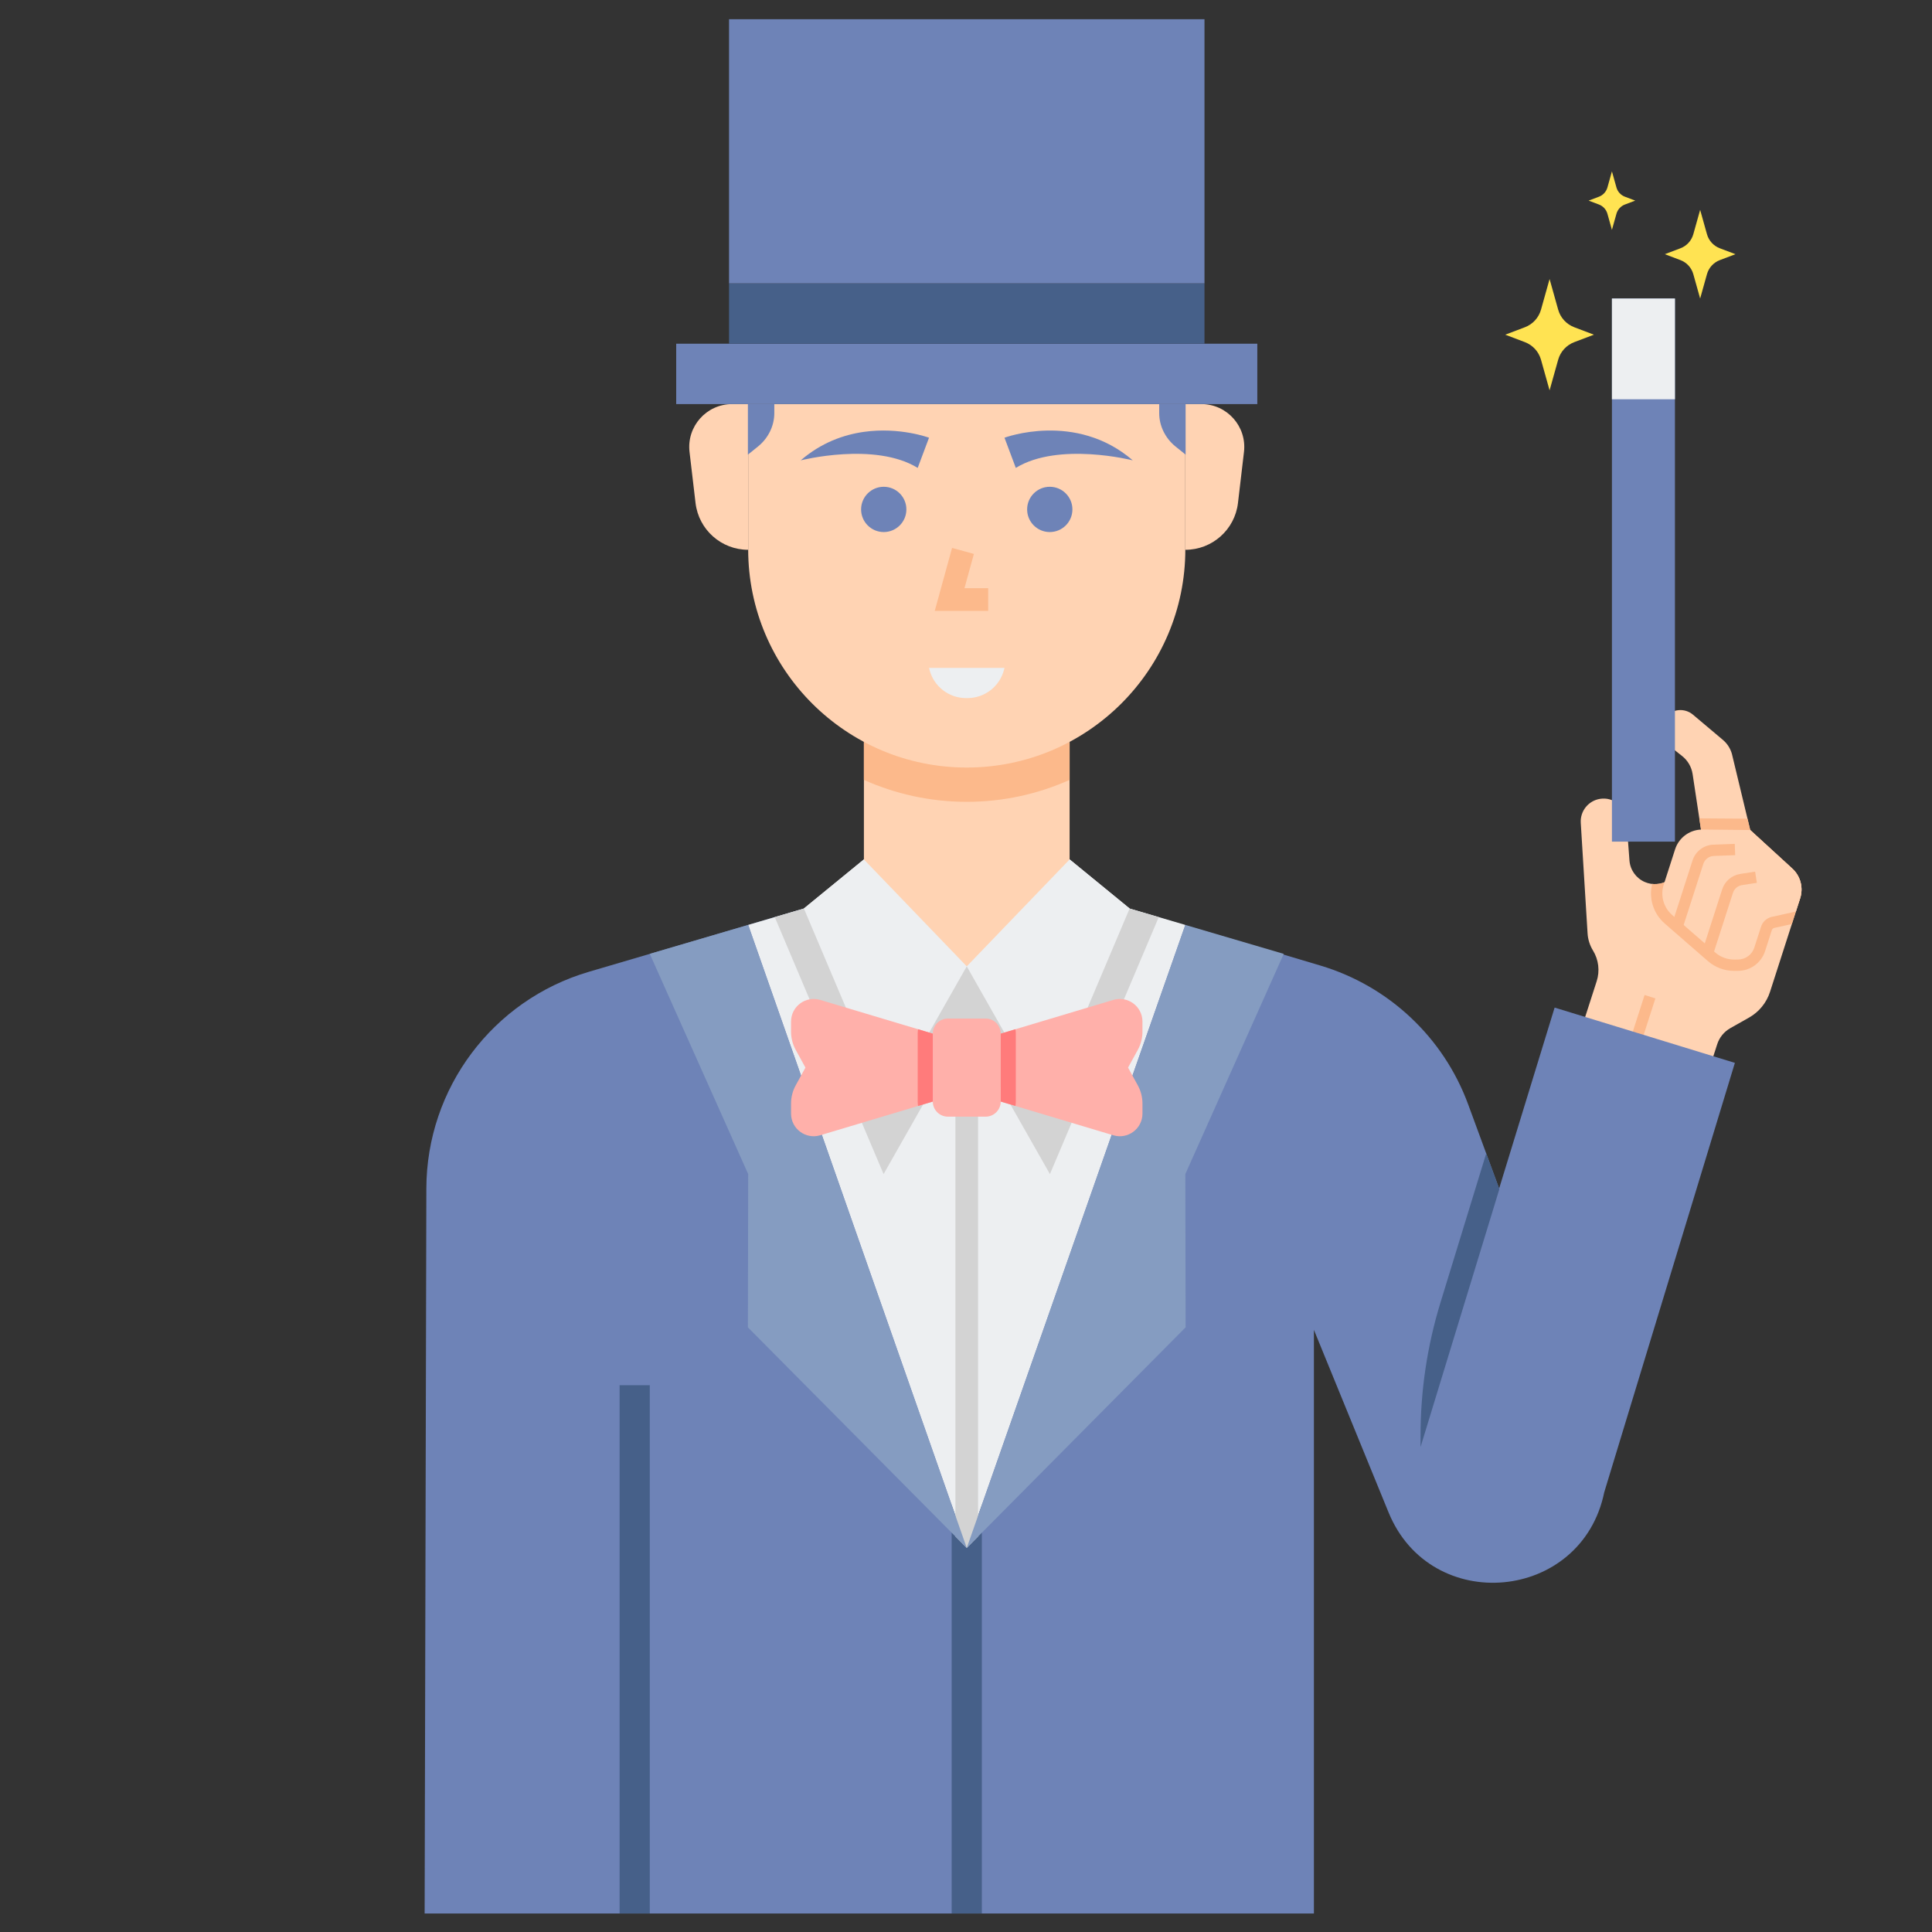 <?xml version="1.0" encoding="utf-8"?>
<!-- Generator: Adobe Illustrator 22.0.0, SVG Export Plug-In . SVG Version: 6.00 Build 0)  -->
<svg version="1.1" id="Layer_1" xmlns="http://www.w3.org/2000/svg" xmlns:xlink="http://www.w3.org/1999/xlink" x="0px" y="0px"
	 viewBox="0 0 512 512" style="enable-background:new 0 0 512 512;" xml:space="preserve">
<rect x="0" y="0" width="512" height="512" fill="#333333" stroke="none"/>
<style type="text/css">
	.st0{fill:#FF7B7B;}
	.st1{fill:#FFB236;}
	.st2{fill:#FFD3B3;}
	.st3{fill:#FCB98B;}
	.st4{fill:#6E83B7;}
	.st5{fill:#FFB0AA;}
	.st6{fill:#EDEFF1;}
	.st7{fill:#FFE352;}
	.st8{fill:#46BEE8;}
	.st9{fill:#9CE5FF;}
	.st10{fill:#80D6FB;}
	.st11{fill:#FFE67B;}
	.st12{fill:#F76161;}
	.st13{fill:#98CA69;}
	.st14{fill:#75AA40;}
	.st15{fill:#BFEA8C;}
	.st16{fill:#D3D3D3;}
	.st17{fill:#466089;}
	.st18{fill:#7C93BF;}
	.st19{fill:#FFC69F;}
	.st20{fill:#859CC1;}
	.st21{fill:#EFA470;}
	.st22{fill:#C1C1C1;}
	.st23{fill:#E2935D;}
	.st24{fill:#99E5FF;}
</style>
<g>
	<g>
		<path class="st2" d="M419.39,271.668l3.745-11.63c0.878-2.728,0.521-5.704-0.979-8.146l-0.001-0.002
			c-0.842-1.371-1.334-2.928-1.433-4.534l-1.803-29.289c-0.193-3.13,2.033-5.891,5.133-6.366h0c3.397-0.521,6.547,1.883,6.942,5.297
			l0.829,11.031c0.188,2.505,1.746,4.7,4.049,5.704l0,0c2.019,0.88,4.339,0.725,6.222-0.418l5.963-3.616
			c2.338-1.418,3.595-4.103,3.186-6.807l-2.684-17.759c-0.289-1.885-1.281-3.592-2.777-4.775l-3.815-3.019
			c-2.195-1.737-2.552-4.931-0.794-7.109l0.083-0.103c1.843-2.285,5.174-2.605,7.398-0.73c3.471,2.926,7.914,6.667,7.914,6.667
			c1.154,0.972,1.991,2.267,2.403,3.718l4.855,20.183l11.14,10.198c2.18,1.995,2.996,5.078,2.091,7.891l-7.984,24.796
			c-0.932,2.894-2.919,5.33-5.566,6.824l-4.953,2.796c-1.655,0.934-2.897,2.457-3.479,4.265l-1.874,5.82L419.39,271.668z"/>
	</g>
	<g>
		<path class="st3" d="M463.827,219.966l-0.723-3.007c0,0-12.751-0.092-12.771-0.09l0.911,6.026
			c0.409,2.704-0.848,5.389-3.186,6.807l-5.963,3.616c-1.291,0.783-2.787,1.09-4.251,0.93c-0.945,3.822,0.313,7.87,3.316,10.489
			l11.438,9.952c1.919,1.678,4.389,2.603,6.954,2.603l1.117-0.011c3.246-0.033,6.097-2.132,7.093-5.224l1.788-5.551
			c0.097-0.303,0.352-0.534,0.663-0.603l4.647-1.021l2.198-6.826c0.906-2.813,0.089-5.896-2.091-7.891L463.827,219.966z"/>
	</g>
	<g>
		<path class="st2" d="M477.057,238.057l-1.133,3.518l-6.355,1.397c-1.355,0.298-2.451,1.293-2.876,2.614l-1.787,5.55
			c-0.598,1.857-2.317,3.124-4.269,3.144l-1.027,0.011c-1.854,0.014-3.644-0.642-5.038-1.861l-11.443-9.957
			c-2.281-1.989-3.157-5.137-2.231-8.015l3.021-9.381c0.957-2.971,3.639-5.037,6.708-5.224c0.189-0.019,0.373-0.023,0.561-0.018
			l12.637,0.131l11.142,10.201C477.147,232.156,477.963,235.245,477.057,238.057z"/>
	</g>
	<g>
		<path class="st3" d="M446.117,245.34l-2.855-0.919l5.28-16.4c0.775-2.407,2.993-4.087,5.52-4.181l5.666-0.211l0.111,2.998
			l-5.666,0.211c-1.27,0.047-2.386,0.892-2.775,2.103L446.117,245.34z"/>
	</g>
	<g>
		<path class="st3" d="M454.079,252.667l-2.855-0.919l5.164-16.036c0.705-2.19,2.556-3.767,4.829-4.115l3.911-0.6l0.455,2.965
			l-3.911,0.6c-1.144,0.175-2.074,0.968-2.429,2.069L454.079,252.667z"/>
	</g>
	<g>
		
			<rect x="429.266" y="268.786" transform="matrix(0.306 -0.952 0.952 0.306 44.763 602.012)" class="st3" width="12.524" height="3"/>
	</g>
	<g>
		<path class="st4" d="M459.763,281.67l-47.772-14.651l-14.706,47.95l-8.215-22.317c-6.528-17.735-21.03-31.357-39.137-36.765
			l-66.475-19.792H256.2h-27.258l-72.889,21.442c-25.488,7.498-43.01,30.865-43.067,57.433l-0.453,192.125H256.2h92v-95.901v-58.766
			l19.783,48.372c11.222,27.437,51.2,23.709,57.156-5.329L459.763,281.67z"/>
	</g>
	<g>
		<path class="st17" d="M397.345,315.132l-20.884,68.335l-0.001-3.025c-0.004-11.94,1.773-23.813,5.274-35.228l12.128-39.545
			L397.345,315.132z"/>
	</g>
	<g>
		<rect x="252.2" y="333.194" class="st17" width="8" height="173.9"/>
	</g>
	<g>
		<polygon class="st6" points="299.359,240.772 283.458,227.761 256.2,256.094 228.942,227.761 213.042,240.772 198.277,245.115 
			256.2,410.219 314.123,245.115 		"/>
	</g>
	<g>
		<g>
			<polygon class="st16" points="259.2,407.188 256.2,410.219 253.2,407.188 253.2,282.925 259.2,282.925 			"/>
		</g>
	</g>
	<g>
		<polygon class="st16" points="299.36,240.774 283.46,227.764 256.2,256.094 228.94,227.764 213.04,240.774 205.32,243.044 
			234.16,311.144 256.2,272.304 278.24,311.144 307.08,243.044 		"/>
	</g>
	<g>
		<polygon class="st2" points="283.458,256.094 256.2,256.094 228.942,256.094 228.942,192.049 283.458,192.049 		"/>
	</g>
	<g>
		<path class="st3" d="M228.942,206.684c8.334,3.721,17.554,5.809,27.258,5.809c9.704,0,18.924-2.087,27.258-5.809v-14.635h-54.516
			V206.684z"/>
	</g>
	<g>
		<path class="st2" d="M314.123,145.587c0,31.933-25.99,57.82-57.923,57.82s-57.923-25.887-57.923-57.82v-38.5l115.846,0V145.587z"
			/>
	</g>
	<g>
		<path class="st2" d="M314.123,107.087h4.264c6.799,0,12.074,5.933,11.28,12.684l-1.591,13.523
			c-0.832,7.075-6.829,12.408-13.953,12.408l0,0V107.087z"/>
	</g>
	<g>
		<path class="st2" d="M198.277,107.087h-4.264c-6.798,0-12.074,5.933-11.28,12.684l1.591,13.523
			c0.832,7.075,6.829,12.408,13.953,12.408h0V107.087z"/>
	</g>
	<g>
		<rect x="179.2" y="91.087" class="st4" width="154" height="16"/>
	</g>
	<g>
		<rect x="193.2" y="75.087" class="st17" width="126" height="16"/>
	</g>
	<g>
		<rect x="193.2" y="5.094" class="st4" width="126" height="69.993"/>
	</g>
	<g>
		<g>
			<path class="st4" d="M198.2,107.087v13.397l2.82-2.273c2.59-2.158,4.18-5.355,4.18-8.725v-2.398H198.2z"/>
		</g>
		<g>
			<path class="st4" d="M307.2,107.087v2.398c0,3.371,1.59,6.568,4.18,8.725l2.82,2.273v-13.397H307.2z"/>
		</g>
	</g>
	<g>
		<rect x="164.2" y="367.094" class="st17" width="8" height="140"/>
	</g>
	<g>
		<polygon class="st6" points="228.942,227.761 256.2,256.094 235.2,293.094 213.042,240.772 		"/>
	</g>
	<g>
		<polygon class="st6" points="283.458,227.761 256.2,256.094 277.2,293.094 299.359,240.772 		"/>
	</g>
	<g>
		<polygon class="st20" points="198.277,245.115 172.2,252.786 198.277,311.144 198.2,351.761 256.2,410.219 		"/>
	</g>
	<g>
		<polygon class="st20" points="314.123,245.115 340.2,252.786 314.123,311.144 314.2,351.761 256.2,410.219 		"/>
	</g>
	<g>
		<g>
			<g>
				<path class="st5" d="M261.2,295.925h-10c-2.209,0-4-1.791-4-4v-18c0-2.209,1.791-4,4-4h10c2.209,0,4,1.791,4,4v18
					C265.2,294.134,263.409,295.925,261.2,295.925z"/>
			</g>
		</g>
		<g>
			<g>
				<path class="st5" d="M265.2,291.925l29.844,8.937c3.849,1.153,7.721-1.73,7.721-5.748v-2.671c0-1.681-0.424-3.336-1.233-4.81
					l-2.583-4.708l2.583-4.708c0.809-1.474,1.233-3.128,1.233-4.81v-2.671c0-4.018-3.872-6.9-7.721-5.748l-29.844,8.937V291.925z"/>
			</g>
		</g>
		<g>
			<g>
				<path class="st0" d="M265.2,291.925l3.905,1.169c0.057-0.383,0.095-0.771,0.095-1.169v-18c0-0.398-0.039-0.786-0.095-1.169
					l-3.905,1.169V291.925z"/>
			</g>
		</g>
		<g>
			<g>
				<path class="st5" d="M247.2,291.925l-29.844,8.937c-3.849,1.153-7.721-1.73-7.721-5.748v-2.671c0-1.681,0.424-3.336,1.233-4.81
					l2.583-4.708l-2.583-4.708c-0.809-1.474-1.233-3.128-1.233-4.81v-2.671c0-4.018,3.872-6.9,7.721-5.748l29.844,8.937V291.925z"/>
			</g>
		</g>
		<g>
			<g>
				<path class="st0" d="M247.2,291.925l-3.905,1.169c-0.057-0.383-0.095-0.771-0.095-1.169v-18c0-0.398,0.039-0.786,0.095-1.169
					l3.905,1.169V291.925z"/>
			</g>
		</g>
	</g>
	<g>
		<rect x="427.178" y="79.112" class="st4" width="16.699" height="143.929"/>
	</g>
	<g>
		
			<rect x="427.178" y="79.112" transform="matrix(-1 8.975919e-11 -8.975919e-11 -1 871.055 184.923)" class="st6" width="16.699" height="26.699"/>
	</g>
	<g>
		<polygon class="st3" points="261.879,161.882 247.721,161.882 252.308,145.204 258.093,146.796 255.594,155.882 261.879,155.882 
					"/>
	</g>
	<g>
		<path class="st4" d="M246.2,116c0,0-7.726-2.893-17.259-1.55c-5.36,0.755-11.291,2.849-16.741,7.55c0,0,19.625-5,31,2L246.2,116z"
			/>
	</g>
	<g>
		<circle class="st4" cx="234.2" cy="135" r="6"/>
	</g>
	<g>
		<path class="st4" d="M266.2,116c0,0,18.857-7.061,34,6c0,0-19.625-5-31,2L266.2,116z"/>
	</g>
	<g>
		<path class="st6" d="M246.2,177h20l-0.106,0.425c-1.113,4.452-5.113,7.575-9.701,7.575h-0.384c-4.589,0-8.589-3.123-9.701-7.575
			L246.2,177z"/>
	</g>
	<g>
		<circle class="st4" cx="278.2" cy="135" r="6"/>
	</g>
	<g>
		<path class="st7" d="M417.2,90.669l5.206-1.973l-5.206-1.973c-2.085-0.79-3.671-2.523-4.272-4.67l-2.272-8.107l-2.272,8.107
			c-0.602,2.147-2.187,3.88-4.272,4.67l-5.206,1.973l5.206,1.973c2.085,0.79,3.671,2.523,4.272,4.67l2.272,8.107l2.272-8.107
			C413.53,93.192,415.115,91.459,417.2,90.669z"/>
	</g>
	<g>
		<path class="st7" d="M455.768,68.934l4.147-1.571l-4.147-1.571c-1.661-0.629-2.924-2.01-3.403-3.72l-1.81-6.458l-1.81,6.458
			c-0.479,1.71-1.742,3.091-3.403,3.72l-4.147,1.571l4.147,1.571c1.661,0.629,2.924,2.01,3.403,3.72l1.81,6.458l1.81-6.458
			C452.844,70.944,454.107,69.563,455.768,68.934z"/>
	</g>
	<g>
		<path class="st7" d="M430.617,54.202l2.735-1.036l-2.735-1.036c-1.095-0.415-1.929-1.326-2.245-2.454l-1.194-4.26l-1.194,4.26
			c-0.316,1.128-1.149,2.039-2.245,2.454l-2.735,1.036l2.735,1.036c1.095,0.415,1.929,1.326,2.245,2.454l1.194,4.26l1.194-4.26
			C428.688,55.528,429.522,54.617,430.617,54.202z"/>
	</g>
</g>
</svg>
